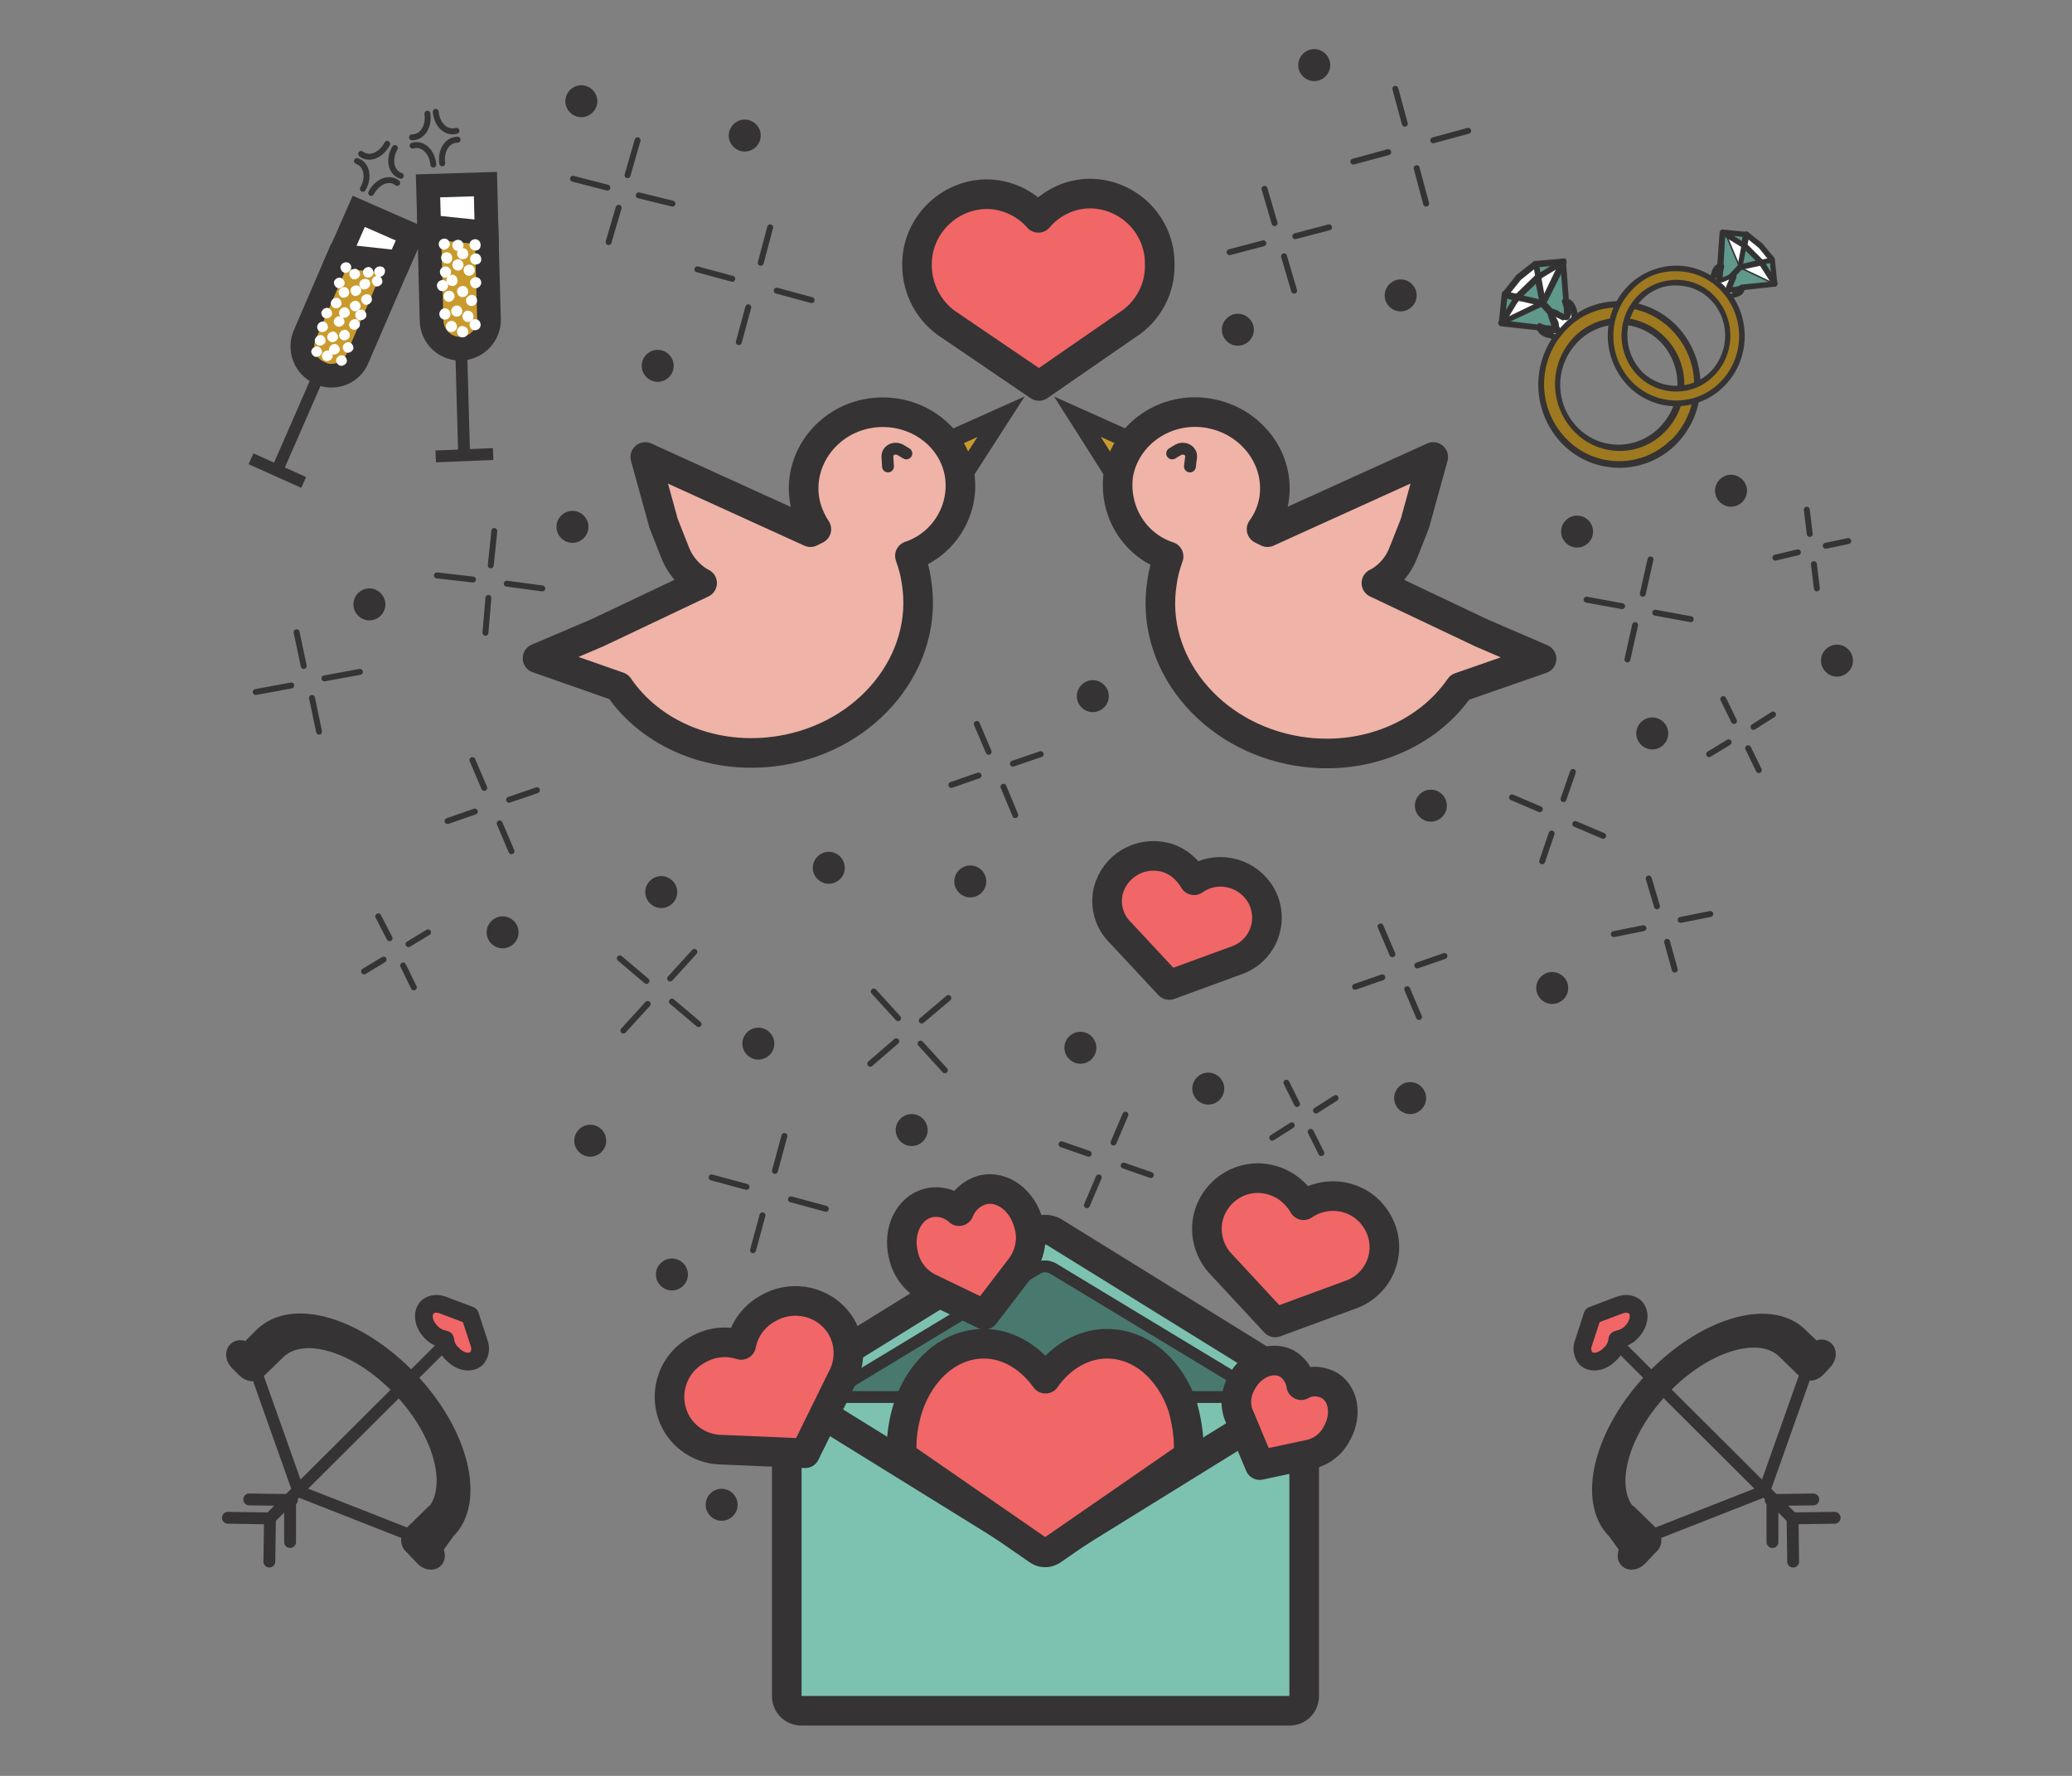 <?xml version="1.0" encoding="utf-8"?>
<!-- Generator: Adobe Illustrator 22.0.1, SVG Export Plug-In . SVG Version: 6.00 Build 0)  -->
<svg version="1.1" id="Layer_1" xmlns="http://www.w3.org/2000/svg" xmlns:xlink="http://www.w3.org/1999/xlink" x="0px" y="0px"
	 viewBox="0 0 350 300" style="enable-background:new 0 0 350 300;" xml:space="preserve">
<rect x="0" y="0" width="350" height="300" fill="#808080" stroke="none"/>
<style type="text/css">
	.st0{fill:#F16667;stroke:#353334;stroke-width:5;stroke-linecap:round;stroke-linejoin:round;}
	.st1{fill:#CA9A2C;stroke:#353334;stroke-width:3;stroke-miterlimit:10;}
	.st2{fill:#EFB3A7;stroke:#353334;stroke-width:5;stroke-linecap:round;stroke-linejoin:round;}
	.st3{fill:none;stroke:#353334;stroke-width:2;stroke-linecap:round;stroke-linejoin:round;}
	.st4{fill:#7DC2B1;}
	.st5{fill:#353334;}
	.st6{fill:#7DC2B1;stroke:#353334;stroke-width:5;stroke-linecap:round;stroke-linejoin:round;}
	.st7{fill:#49786E;stroke:#353334;stroke-width:2;stroke-linecap:round;stroke-linejoin:round;}
	.st8{fill:none;stroke:#353334;stroke-linecap:round;stroke-linejoin:round;}
	.st9{fill:#353334;stroke:#353334;stroke-linecap:round;stroke-linejoin:round;}
	.st10{fill:#60988B;stroke:#353334;stroke-width:0.25;stroke-miterlimit:10;}
	.st11{fill:#333232;stroke:#353334;stroke-width:0.25;stroke-miterlimit:10;}
	.st12{fill:#FFFFFF;stroke:#353334;stroke-width:0.25;stroke-miterlimit:10;}
	.st13{fill:#9E791F;stroke:#353334;stroke-width:0.25;stroke-miterlimit:10;}
	.st14{fill:#353334;stroke:#353334;stroke-width:0.25;stroke-miterlimit:10;}
	.st15{fill:#FFFFFF;stroke:#FFFFFF;stroke-linecap:round;stroke-linejoin:round;}
	.st16{fill:#CA9A2C;stroke:#353334;stroke-width:4;stroke-miterlimit:10;}
	.st17{fill:#FFFFFF;stroke:#353334;stroke-width:4;stroke-miterlimit:10;}
	.st18{fill:none;stroke:#353334;stroke-width:2;stroke-miterlimit:10;}
	.st19{fill:#353334;stroke:#353334;stroke-width:3;stroke-miterlimit:10;}
	.st20{fill:#F16667;stroke:#353334;stroke-width:3;stroke-linecap:round;stroke-linejoin:round;}
</style>
<title>wedding</title>
<path class="st0" d="M195.9,44.7c0.1-6.6-5.2-11.9-11.7-12l0,0c-3.4,0-6.6,1.5-8.8,4.1c-2.2-2.5-5.4-4-8.8-4
	c-6.5,0.1-11.8,5.5-11.7,12c0,4.1,2.1,8,5.6,10.2l15,10.2l14.9-10.3C193.9,52.7,196,48.8,195.9,44.7z"/>
<polygon class="st1" points="191.6,74.7 182,70.4 188.6,80.8 "/>
<path class="st2" d="M250.2,106.9l-17.7-8.4l0.4-0.2c1.9-1.1,3.3-2.8,4.1-4.8l1.7-4.3c0.2-0.5,0.4-1,0.5-1.5l2.9-10.5l-28,12.7
	l-1-0.5c1.1-1.5,1.8-3.2,2.1-5c1.1-6.9-3.9-13.4-11.1-14.6s-14,3.5-15.2,10.4c-0.8,6.1,2.7,11.9,8.5,13.8c-0.5,1.4-0.9,2.8-1.1,4.3
	c-2.2,13.4,8.1,26.2,23,28.6c11.2,1.8,21.8-2.8,27.3-10.8l13.8-4.8L250.2,106.9z"/>
<polygon class="st1" points="159.5,74.7 169.1,70.4 162.4,80.8 "/>
<path class="st2" d="M162.1,80.2c-1.1-6.9-7.9-11.5-15.1-10.4s-12.2,7.7-11.1,14.6c0.3,1.8,1,3.5,2,5l-1,0.5L109,77.2l2.9,10.5
	c0.1,0.5,0.3,1,0.5,1.5l1.7,4.3c0.8,2,2.3,3.7,4.1,4.8l0.4,0.2l-17.7,8.4l-10.1,4.3l13.7,4.8c5.5,8.1,16.1,12.6,27.3,10.8
	c14.9-2.4,25.2-15.2,23-28.6c-0.2-1.5-0.6-2.9-1.1-4.3C159.4,92,163,86.2,162.1,80.2z"/>
<path class="st3" d="M198,76.6l1-0.6c0.7-0.4,1.6-0.2,2,0.4c0.2,0.3,0.2,0.5,0.2,0.8l-0.2,1.6"/>
<path class="st3" d="M153.1,76.6l-1-0.6c-0.7-0.4-1.6-0.2-2,0.4c-0.2,0.3-0.2,0.5-0.2,0.8l0.1,1.6"/>
<path class="st4" d="M135.4,232.3h82.4c1.4,0,2.5,1.1,2.5,2.5v51.7c0,1.4-1.1,2.5-2.5,2.5h-82.4c-1.4,0-2.5-1.1-2.5-2.5v-51.7
	C132.9,233.4,134,232.3,135.4,232.3z"/>
<path class="st5" d="M217.8,234.8v51.7h-82.4v-51.7H217.8 M217.8,229.8h-82.4c-2.8,0-5,2.2-5,5v51.7c0,2.8,2.2,5,5,5h82.4
	c2.8,0,5-2.2,5-5v-51.7C222.8,232.1,220.5,229.8,217.8,229.8z"/>
<path class="st6" d="M135.4,232.8l39.9-24.7c0.8-0.5,1.8-0.5,2.7,0l39.9,24.7"/>
<path class="st6" d="M135.4,236.7l39.9,24.7c0.8,0.5,1.8,0.5,2.7,0l39.9-24.7"/>
<path class="st7" d="M213.3,235.7v0.3h-73.5v-0.3l35.4-21.4c0.8-0.5,1.8-0.5,2.7,0L213.3,235.7z"/>
<path class="st0" d="M199.8,237.7c-2.1-6.3-7-10.7-12.8-10.7c-4.1,0-7.9,2.3-10.4,5.9c-2.6-3.6-6.3-5.9-10.4-5.9
	c-5.8,0-10.7,4.4-12.8,10.7c-0.7,2.2-1.1,4.5-1.1,6.8c0,0.5,0,1,0.1,1.5l23,15.9c0.6,0.4,1.4,0.5,2.1,0.1c0.1,0,0.2-0.1,0.2-0.1
	l23-15.9c0-0.5,0.1-1,0.1-1.5C200.8,242.2,200.4,239.9,199.8,237.7z"/>
<path class="st0" d="M209.7,233.6c1.6-3.1,5-4.6,7.6-3.3c1.4,0.8,2.3,2.2,2.5,3.7c1.4-0.8,3-0.8,4.5-0.1c2.6,1.3,3.3,5,1.6,8.1
	c-0.9,1.9-2.7,3.3-4.7,3.7l-8.4,1.8l-3.3-7.9C208.5,237.6,208.7,235.4,209.7,233.6z"/>
<path class="st0" d="M204.1,205.6c1.2-4.7,5.9-7.5,10.5-6.3c2.4,0.6,4.4,2.2,5.6,4.3c3.9-2.7,9.4-1.8,12.1,2.2
	c1.4,2,1.9,4.5,1.3,6.9c-0.7,2.9-2.9,5.2-5.7,6.1l-12.5,4.6l-9-9.7C204.3,211.6,203.4,208.5,204.1,205.6z"/>
<path class="st0" d="M187.2,150.5c1.1-4.2,5.3-6.7,9.5-5.7c2.1,0.5,3.9,2,5,3.9c3.5-2.5,8.4-1.6,10.9,1.9c1.3,1.8,1.7,4.1,1.2,6.2
	c-0.6,2.6-2.6,4.7-5.1,5.5l-11.2,4.1l-8.1-8.7C187.4,155.8,186.6,153.1,187.2,150.5z"/>
<path class="st0" d="M173.8,206.9c-1-4.1-4.5-6.7-7.8-5.9c-1.8,0.5-3.3,1.8-4,3.6c-1.4-1.3-3.3-1.8-5.1-1.4
	c-3.4,0.8-5.3,4.8-4.3,8.8c0.5,2.4,2.1,4.5,4.4,5.6l9.3,4.5l6.2-8.1C174,211.9,174.5,209.3,173.8,206.9z"/>
<path class="st0" d="M114.3,240.5c-2.5-4.4-1-9.9,3.4-12.4c2.3-1.4,5-1.7,7.5-0.9c0.5-2.6,2.1-4.8,4.4-6.1c4.3-2.6,9.9-1.3,12.5,3
	c1.6,2.7,1.6,6.1,0.1,8.8l-6.2,12.6l-14-0.6C118.8,244.9,115.9,243.2,114.3,240.5z"/>
<line class="st8" x1="130.9" y1="197.8" x2="132.5" y2="191.9"/>
<line class="st8" x1="127.2" y1="211.2" x2="128.8" y2="205.3"/>
<line class="st8" x1="126.1" y1="200.5" x2="120.2" y2="198.9"/>
<line class="st8" x1="139.5" y1="204.2" x2="133.6" y2="202.6"/>
<line class="st8" x1="219.1" y1="186.5" x2="217.3" y2="182.9"/>
<line class="st8" x1="223.2" y1="194.8" x2="221.4" y2="191.2"/>
<line class="st8" x1="218.2" y1="190.1" x2="214.9" y2="192.2"/>
<line class="st8" x1="225.6" y1="185.5" x2="222.3" y2="187.6"/>
<line class="st8" x1="151.7" y1="172" x2="147.6" y2="167.5"/>
<line class="st8" x1="159.6" y1="180.8" x2="155.5" y2="176.3"/>
<line class="st8" x1="151.4" y1="175.9" x2="147" y2="179.7"/>
<line class="st8" x1="160.2" y1="168.6" x2="155.7" y2="172.4"/>
<line class="st8" x1="188.1" y1="193" x2="190.1" y2="188.3"/>
<line class="st8" x1="183.6" y1="203.6" x2="185.6" y2="198.9"/>
<line class="st8" x1="183.9" y1="194.9" x2="179.3" y2="193.3"/>
<line class="st8" x1="194.4" y1="198.5" x2="189.8" y2="196.9"/>
<circle class="st9" cx="128.1" cy="176.3" r="2.2"/>
<circle class="st9" cx="154" cy="190.9" r="2.2"/>
<line class="st8" x1="109.4" y1="169.6" x2="105.3" y2="174.1"/>
<line class="st8" x1="117.3" y1="160.8" x2="113.2" y2="165.3"/>
<line class="st8" x1="109.2" y1="165.7" x2="104.7" y2="161.9"/>
<line class="st8" x1="118" y1="173" x2="113.5" y2="169.2"/>
<circle class="st9" cx="111.7" cy="150.7" r="2.2"/>
<line class="st8" x1="79.9" y1="97.9" x2="73.8" y2="97.2"/>
<line class="st8" x1="91.6" y1="99.4" x2="85.6" y2="98.6"/>
<line class="st8" x1="82.9" y1="95.5" x2="83.5" y2="89.7"/>
<line class="st8" x1="82" y1="106.9" x2="82.5" y2="101"/>
<circle class="st9" cx="96.7" cy="89" r="2.2"/>
<circle class="st9" cx="182.5" cy="177" r="2.2"/>
<line class="st8" x1="237.7" y1="167.1" x2="239.7" y2="171.8"/>
<line class="st8" x1="233.2" y1="156.5" x2="235.2" y2="161.2"/>
<line class="st8" x1="233.5" y1="165.1" x2="228.9" y2="166.7"/>
<line class="st8" x1="244" y1="161.5" x2="239.4" y2="163.1"/>
<circle class="st9" cx="238.2" cy="185.5" r="2.2"/>
<circle class="st9" cx="204.1" cy="183.9" r="2.2"/>
<line class="st8" x1="305.7" y1="90.2" x2="305.2" y2="86.1"/>
<line class="st8" x1="306.9" y1="99.4" x2="306.4" y2="95.3"/>
<line class="st8" x1="303.7" y1="93.3" x2="299.9" y2="94.2"/>
<line class="st8" x1="312.2" y1="91.4" x2="308.4" y2="92.2"/>
<circle class="st9" cx="292.4" cy="82.9" r="2.2"/>
<circle class="st9" cx="121.9" cy="254.2" r="2.2"/>
<circle class="st9" cx="113.5" cy="215.3" r="2.2"/>
<path class="st10" d="M253.6,54.6l4-6.5l6.3,6.7l-1.6,1.6c-0.8-0.1-1.6-0.5-2.1-1.1L253.6,54.6z"/>
<path class="st10" d="M264.1,44.2l-6.4,3.9l6.3,6.7l1.6-1.6c0-0.8-0.4-1.6-1-2.2L264.1,44.2z"/>
<path class="st11" d="M257.6,47.7c0.1,0,0.2,0,0.3,0.1l6.3,6.7c0.2,0.2,0.2,0.4,0,0.6l-1.6,1.6c-0.1,0.1-0.2,0.1-0.3,0.1
	c-0.9-0.1-1.7-0.5-2.3-1.1l-6.4-0.7c-0.2,0-0.4-0.2-0.4-0.4l0,0c0-0.1,0-0.1,0.1-0.2l4-6.5C257.4,47.8,257.5,47.7,257.6,47.7z
	 M257.7,48.8l-3.4,5.5l5.9,0.7c0.1,0,0.2,0.1,0.2,0.1c0.4,0.5,1,0.9,1.7,1l1.2-1.2L257.7,48.8z"/>
<path class="st11" d="M264,43.8c0.2,0,0.4,0.2,0.4,0.4l0.5,6.6c0.6,0.6,1,1.5,1,2.4c0,0.1,0,0.2-0.1,0.3l-1.6,1.6
	c-0.2,0.2-0.4,0.2-0.6,0l0,0l-6.3-6.7c-0.2-0.2-0.2-0.4,0-0.6l0.1-0.1l6.4-3.9C263.9,43.8,264,43.8,264,43.8z M263.7,44.9l-5.4,3.3
	l5.7,6l1.2-1.2c-0.1-0.7-0.4-1.3-0.9-1.8c-0.1-0.1-0.1-0.2-0.1-0.3L263.7,44.9z"/>
<polygon class="st12" points="253.6,54.6 260.6,51.3 258.7,50.5 256.3,50.3 254.7,52.1 "/>
<polygon class="st12" points="264.1,44.2 260.6,51.3 259.9,49.3 259.8,46.8 261.6,45.2 "/>
<path class="st11" d="M256.3,49.8L256.3,49.8l2.5,0.2h0.1l1.9,0.8c0.2,0.1,0.3,0.3,0.2,0.5c0,0.1-0.1,0.2-0.2,0.2l-7,3.3
	c-0.2,0.1-0.4,0-0.5-0.2c-0.1-0.1-0.1-0.2,0-0.3l1.1-2.5c0,0,0-0.1,0.1-0.1L256,50C256.1,49.9,256.2,49.9,256.3,49.8z M256.5,50.7
	l-1.5,1.7l-0.6,1.4l5.2-2.5l-0.9-0.4L256.5,50.7z"/>
<path class="st11" d="M264.1,43.8c0.2,0,0.4,0.2,0.4,0.4l0,0c0,0.1,0,0.1,0,0.2l-3.5,7c-0.1,0.2-0.3,0.3-0.5,0.2l0,0
	c-0.1,0-0.2-0.1-0.2-0.2l-0.7-1.9v-0.1l-0.1-2.5c0-0.1,0-0.3,0.1-0.3l1.9-1.6l0.1-0.1L264.1,43.8C264,43.8,264.1,43.8,264.1,43.8z
	 M263.2,45l-1.4,0.6l-1.6,1.4l0.1,2.2l0.4,1L263.2,45z"/>
<polygon class="st12" points="256.5,46.9 259.4,44.6 260,45.5 259.8,46.8 258.5,49 256.3,50.3 255,50.4 254.1,49.8 "/>
<path class="st11" d="M259.4,44.2c0.1,0,0.2,0.1,0.3,0.2l0.6,0.9c0,0.1,0.1,0.2,0.1,0.3l-0.2,1.3c0,0.1,0,0.1,0,0.2l-1.3,2.2
	c0,0.1-0.1,0.1-0.1,0.2l-2.2,1.2h-0.1l-1.3,0.2c-0.1,0-0.2,0-0.3-0.1l-0.9-0.7c-0.2-0.1-0.2-0.4-0.1-0.6l0,0l2.3-2.9l0.1-0.1
	l2.9-2.3C259.2,44.2,259.3,44.2,259.4,44.2z M259.3,45.2l-2.5,2l-2,2.5l0.4,0.3l1.1-0.1l2-1.1l1.2-2l0.2-1.1L259.3,45.2z"/>
<polygon class="st10" points="259.8,46.8 260.6,51.3 256.3,50.3 "/>
<polygon class="st10" points="264.1,44.2 259.4,44.6 259.8,46.8 "/>
<polygon class="st10" points="253.6,54.6 254.1,49.8 256.3,50.3 "/>
<path class="st11" d="M259.8,46.4c0.2,0,0.4,0.1,0.4,0.3l0.8,4.4c0,0.2-0.1,0.4-0.3,0.5c-0.1,0-0.1,0-0.2,0l-4.3-1
	c-0.2-0.1-0.4-0.3-0.3-0.5c0-0.1,0-0.1,0.1-0.2l3.5-3.4C259.5,46.5,259.7,46.4,259.8,46.4z M259.5,47.7l-2.4,2.3l3,0.7L259.5,47.7z"
	/>
<path class="st11" d="M264.1,43.8c0.2,0,0.4,0.2,0.4,0.4l0,0c0,0.1-0.1,0.3-0.2,0.3l-4.3,2.6c-0.2,0.1-0.4,0-0.5-0.1l0,0v-0.1
	l-0.4-2.2c0-0.2,0.1-0.4,0.3-0.5l0,0L264.1,43.8z M262.4,44.8l-2.5,0.2l0.2,1.2L262.4,44.8z"/>
<path class="st11" d="M254.1,49.3L254.1,49.3l2.3,0.5c0.2,0,0.4,0.3,0.3,0.5l0,0c0,0,0,0.1-0.1,0.1l-2.6,4.3
	c-0.1,0.2-0.4,0.3-0.5,0.1l0,0c-0.1-0.1-0.2-0.2-0.2-0.4l0.5-4.8C253.8,49.5,253.9,49.3,254.1,49.3z M254.5,50.3l-0.3,2.6l1.4-2.3
	L254.5,50.3z"/>
<path class="st12" d="M262.1,52.8c0.3-0.3,2.2,1,2.6,0.9s0.3-2-0.1-2.7c1.7,0.4,1.1,2.4,1.9,3.3l-1.6,1.5l-1.6,1.5
	c-0.8-0.9-2.9-0.4-3.1-2.1c0.7,0.4,2.5,0.5,2.6,0.2S261.8,53.1,262.1,52.8z"/>
<path class="st11" d="M264.5,50.5L264.5,50.5c0.5,0.1,0.9,0.3,1.2,0.7c0.2,0.3,0.4,0.7,0.5,1c0.1,0.6,0.2,1.2,0.5,1.7
	c0.2,0.2,0.2,0.4,0,0.6l-1.6,1.5l-1.6,1.5c-0.1,0.2-0.4,0.2-0.6,0l0,0c-0.5-0.3-1-0.5-1.6-0.6c-0.4-0.1-0.7-0.3-1-0.5
	c-0.3-0.3-0.6-0.7-0.6-1.2c0-0.2,0.1-0.4,0.3-0.5c0.1,0,0.2,0,0.3,0.1c0.4,0.2,0.9,0.3,1.3,0.3c0.2,0,0.4,0,0.6,0l0,0V55
	c-0.1-0.2-0.2-0.5-0.3-0.8s-0.2-0.6-0.3-0.9c0-0.1-0.1-0.3-0.1-0.4c0-0.2,0-0.4,0.2-0.5c0.1-0.1,0.3-0.2,0.5-0.1
	c0.1,0,0.3,0,0.4,0.1c0.3,0.1,0.6,0.2,0.8,0.4l0.8,0.4h0.1l0,0c0-0.2,0-0.4,0-0.7c0-0.5-0.1-0.9-0.3-1.4c-0.1-0.2,0-0.5,0.2-0.6
	C264.4,50.6,264.5,50.6,264.5,50.5z M265.2,51.9c0,0.2,0,0.4,0,0.6c0,0.3,0,0.6,0,0.8c0,0.1-0.1,0.2-0.1,0.3
	c-0.1,0.2-0.2,0.3-0.3,0.3c-0.1,0.1-0.3,0.1-0.5,0L264,54l-0.8-0.4c-0.2-0.1-0.4-0.2-0.6-0.3c0.1,0.2,0.1,0.4,0.3,0.7
	s0.3,0.6,0.3,0.9s0.1,0.3,0.1,0.4c0.1,0.1,0.1,0.3,0,0.5c-0.1,0.1-0.2,0.3-0.3,0.3c-0.1,0.1-0.2,0.1-0.4,0.1c-0.3,0-0.6,0-0.8,0
	l-0.6-0.1c0.2,0.1,0.4,0.2,0.5,0.2c0.6,0.1,1.1,0.3,1.6,0.6l1.3-1.3l1.3-1.3c-0.3-0.5-0.4-1.1-0.5-1.7
	C265.4,52.3,265.3,52.1,265.2,51.9z M262.2,53.2L262.2,53.2z M264.5,53.3L264.5,53.3z M264.4,53.4L264.4,53.4z M262.5,55.2
	L262.5,55.2z"/>
<path class="st13" d="M264.3,55.2c5.1-5.1,13.3-5,18.4,0.1c0.1,0.1,0.2,0.2,0.3,0.3c5.1,5.4,4.9,13.9-0.3,19.1
	c-5,5.1-13.2,5.1-18.3,0c-0.1-0.1-0.2-0.2-0.3-0.4C258.9,68.9,259.1,60.5,264.3,55.2z M266.2,57.2c-4.2,4.2-4.3,10.9-0.2,15.2
	c3.8,4.1,10.3,4.4,14.5,0.5c0.1-0.1,0.2-0.2,0.3-0.3c4.1-4.1,4.3-10.8,0.3-15.1c-3.8-4.1-10.3-4.4-14.5-0.5
	C266.4,57.1,266.4,57.2,266.2,57.2L266.2,57.2z"/>
<path class="st14" d="M273.4,51c3.7,0,7.3,1.5,9.9,4.3c5.2,5.6,5.1,14.3-0.3,19.7c-5.2,5.2-13.7,5.2-18.9,0
	c-0.1-0.1-0.2-0.2-0.3-0.3c-5.2-5.6-5.1-14.3,0.3-19.7C266.5,52.4,269.9,51,273.4,51z M273.4,51.8c-3.3,0-6.5,1.3-8.8,3.7
	c-5.1,5.1-5.2,13.3-0.3,18.5c4.7,5.1,12.6,5.4,17.7,0.7c0.1-0.1,0.2-0.2,0.4-0.3c5.1-5.1,5.2-13.3,0.3-18.5
	C280.3,53.3,276.9,51.8,273.4,51.8L273.4,51.8z M273.4,53.8c3,0,5.8,1.2,7.9,3.4c4.2,4.4,4.1,11.4-0.2,15.7c-4.1,4.2-10.9,4.2-15,0
	c-0.1-0.1-0.2-0.2-0.3-0.3c-4.1-4.5-4-11.4,0.3-15.7C268,55,270.6,53.9,273.4,53.8L273.4,53.8z M273.4,54.7c-2.6,0-5.1,1.1-6.9,2.9
	c-4,4-4.1,10.4-0.3,14.5c3.7,4,9.9,4.2,13.9,0.5c0.1-0.1,0.2-0.2,0.3-0.3c4-4,4.1-10.4,0.3-14.5C278.8,55.8,276.2,54.7,273.4,54.7
	L273.4,54.7z"/>
<path class="st10" d="M299.8,48l-3.4-5.4l-5.3,5.6l1.4,1.4c0.7-0.1,1.3-0.4,1.8-0.9L299.8,48z"/>
<path class="st10" d="M291,39.3l5.4,3.3l-5.3,5.6l-1.4-1.4c0-0.7,0.4-1.4,0.9-1.9L291,39.3z"/>
<path class="st11" d="M296.4,42.2c-0.1,0-0.2,0-0.3,0.1l-5.3,5.6c-0.1,0.1-0.1,0.4,0,0.5l1.4,1.4c0.1,0.1,0.2,0.1,0.3,0.1
	c0.7-0.1,1.4-0.5,1.9-1l5.4-0.6c0.2,0,0.3-0.2,0.3-0.4c0-0.1,0-0.1,0-0.2l-3.4-5.4C296.6,42.2,296.5,42.2,296.4,42.2z M296.4,43.1
	l2.8,4.6l-5,0.5c-0.1,0-0.1,0-0.2,0.1c-0.4,0.4-0.9,0.7-1.4,0.8l-1-1L296.4,43.1z"/>
<path class="st11" d="M291,38.9c-0.2,0-0.3,0.1-0.4,0.3l0,0l-0.4,5.5c-0.5,0.5-0.8,1.3-0.9,2c0,0.1,0,0.2,0.1,0.3l1.4,1.3
	c0.1,0.1,0.4,0.1,0.5,0l5.3-5.6c0.1-0.1,0.1-0.4,0-0.5h-0.1l-5.4-3.2C291.1,39,291.1,38.9,291,38.9z M291.3,39.8l4.6,2.8l-4.8,5.1
	l-1-1c0.1-0.6,0.3-1.1,0.7-1.5c0.1,0,0.1-0.1,0.2-0.2L291.3,39.8z"/>
<polygon class="st12" points="299.8,48 293.9,45.2 295.5,44.5 297.5,44.3 298.9,45.9 "/>
<polygon class="st12" points="291.5,39.5 293.9,45.2 294.5,43.5 294.6,41.4 293.1,40.1 "/>
<polygon class="st12" points="297.4,41.5 295,39.5 294.5,40.3 294.6,41.4 295.7,43.3 297.5,44.3 298.6,44.5 299.4,43.9 "/>
<path class="st11" d="M295,39.2c-0.1,0-0.2,0.1-0.3,0.2l-0.5,0.8c0,0.1-0.1,0.2-0.1,0.2l0.2,1.1v0.1l1.1,1.9c0,0.1,0.1,0.1,0.1,0.1
	l1.9,1h0.1l1.1,0.1c0.1,0,0.2,0,0.2-0.1l0.7-0.5c0.2-0.1,0.2-0.3,0.1-0.5l0,0l0,0l-2-2.4l0,0l-2.4-1.9
	C295.1,39.2,295.1,39.2,295,39.2z M295.1,40.1l2.1,1.7l1.7,2.1l-0.3,0.3l-0.9-0.1l-1.7-0.9l-1-1.7l-0.1-0.9L295.1,40.1z"/>
<polygon class="st10" points="294.6,41.4 293.9,45.2 297.5,44.3 "/>
<polygon class="st10" points="291,39.3 295,39.5 294.6,41.4 "/>
<polygon class="st10" points="299.8,48 299.4,43.9 297.5,44.3 "/>
<path class="st11" d="M294.6,41.1c-0.2,0-0.3,0.1-0.3,0.3l-0.7,3.7c0,0.2,0.1,0.4,0.3,0.4l0,0h0.1l3.6-0.8c0.2,0,0.3-0.2,0.3-0.4
	c0-0.1-0.1-0.1-0.1-0.2l-2.9-2.9C294.8,41.1,294.7,41.1,294.6,41.1z M294.8,42.1l2,2l-2.5,0.6L294.8,42.1z"/>
<path class="st11" d="M291,38.9c-0.2,0-0.3,0.2-0.3,0.4c0,0.1,0.1,0.2,0.2,0.3l3.6,2.2c0.2,0.1,0.4,0,0.5-0.1l0,0v-0.1l0.4-1.9
	c0-0.2-0.1-0.4-0.3-0.4l0,0l0,0L291,38.9L291,38.9z M292.4,39.7l2.1,0.2l-0.2,1L292.4,39.7z"/>
<path class="st11" d="M299.4,43.6L299.4,43.6l-1.9,0.4c-0.2,0-0.3,0.2-0.3,0.4v0.1l2.3,3.6c0.1,0.2,0.3,0.2,0.5,0.1
	c0.1-0.1,0.2-0.2,0.1-0.3l-0.4-4C299.7,43.7,299.5,43.5,299.4,43.6z M299.1,44.3l0.2,2.2l-1.2-2L299.1,44.3z"/>
<path class="st12" d="M292.7,46.5c-0.2-0.2-1.9,0.9-2.1,0.7s-0.3-1.7,0.1-2.3c-1.4,0.3-0.9,2-1.6,2.8l1.3,1.3l1.3,1.3
	c0.7-0.8,2.4-0.3,2.6-1.7c-0.6,0.3-2.1,0.4-2.2,0.1S292.9,46.7,292.7,46.5L292.7,46.5z"/>
<path class="st11" d="M290.6,44.6L290.6,44.6c-0.4,0.1-0.8,0.3-1,0.6s-0.3,0.6-0.4,0.9c-0.1,0.5-0.2,1-0.5,1.4
	c-0.1,0.1-0.1,0.4,0,0.5l1.3,1.3l1.3,1.3c0.1,0.1,0.3,0.1,0.5,0c0.4-0.3,0.9-0.4,1.4-0.5c0.3-0.1,0.6-0.2,0.9-0.4
	c0.3-0.3,0.5-0.6,0.5-1c0-0.2-0.1-0.4-0.3-0.4c-0.1,0-0.2,0-0.2,0c-0.4,0.2-0.7,0.2-1.1,0.3c-0.2,0-0.4,0-0.5,0l0,0v-0.1
	c0.1-0.2,0.2-0.4,0.3-0.7c0.1-0.2,0.2-0.5,0.3-0.7c0-0.1,0.1-0.2,0.1-0.3c0-0.2,0-0.3-0.1-0.4c-0.1-0.1-0.3-0.2-0.4-0.1
	c-0.1,0-0.2,0-0.3,0.1c-0.2,0.1-0.5,0.2-0.7,0.3s-0.5,0.2-0.7,0.3h-0.1l0,0c0-0.2,0-0.4,0-0.6c0-0.4,0.1-0.8,0.2-1.2
	c0.1-0.2,0-0.4-0.1-0.5C290.8,44.6,290.7,44.6,290.6,44.6z M290,45.8c0,0.2,0,0.3,0,0.5s0,0.5,0,0.7c0,0.1,0,0.2,0.1,0.3
	s0.1,0.2,0.3,0.3c0.1,0,0.3,0,0.4,0s0.2-0.1,0.3-0.1c0.2-0.1,0.5-0.2,0.7-0.3l0.5-0.2l-0.2,0.5c-0.1,0.2-0.2,0.5-0.3,0.7
	c0,0.1-0.1,0.2-0.1,0.3s0,0.3,0,0.4c0.1,0.1,0.2,0.2,0.3,0.3c0.1,0,0.2,0.1,0.3,0.1c0.2,0,0.5,0,0.7,0h0.5c-0.1,0.1-0.3,0.1-0.5,0.2
	c-0.5,0.1-0.9,0.3-1.4,0.5l-1.1-1.1l-1.1-1.1c0.2-0.5,0.4-0.9,0.4-1.4C289.9,46.1,290,45.9,290,45.8z M292.4,46.6L292.4,46.6z
	 M292.6,46.8L292.6,46.8z M290.6,46.9L290.6,46.9z"/>
<path class="st13" d="M290.8,48.5c-4.2-4.3-11.1-4.3-15.4,0c-0.1,0.1-0.2,0.2-0.3,0.3c-4.2,4.6-4.1,11.7,0.3,16.1
	c4.2,4.3,11.1,4.3,15.4,0c0.1-0.1,0.2-0.2,0.3-0.3C295.3,60,295.2,52.9,290.8,48.5z M289.2,50.2c3.5,3.5,3.6,9.1,0.2,12.7
	c-3.2,3.5-8.7,3.7-12.2,0.4c-0.1-0.1-0.2-0.1-0.2-0.2c-3.5-3.5-3.6-9.1-0.2-12.7c3.2-3.5,8.7-3.7,12.2-0.4
	C289,50.1,289.1,50.1,289.2,50.2z"/>
<path class="st14" d="M283.2,45c-3.1,0-6.2,1.3-8.3,3.6c-4.4,4.7-4.2,12,0.3,16.6c4.4,4.4,11.5,4.4,15.9,0c0.1-0.1,0.2-0.2,0.3-0.3
	c4.4-4.7,4.2-12.1-0.3-16.6C288.9,46.2,286.1,45,283.2,45z M283.2,45.7c2.8,0,5.4,1.1,7.4,3.1c4.3,4.3,4.4,11.2,0.3,15.6
	c-4,4.3-10.6,4.5-14.9,0.6c-0.1-0.1-0.2-0.2-0.3-0.3c-4.3-4.3-4.4-11.2-0.3-15.6C277.4,46.8,280.2,45.6,283.2,45.7L283.2,45.7z
	 M283.2,47.4c-2.5,0-4.9,1-6.6,2.8c-3.5,3.7-3.4,9.6,0.2,13.2c3.5,3.5,9.2,3.5,12.6,0c0.1-0.1,0.2-0.2,0.2-0.2
	c3.5-3.7,3.4-9.6-0.2-13.2C287.8,48.3,285.5,47.4,283.2,47.4L283.2,47.4z M283.2,48.1c2.2,0,4.3,0.9,5.8,2.4
	c3.3,3.3,3.4,8.7,0.2,12.2c-3.1,3.3-8.3,3.5-11.7,0.4c-0.1-0.1-0.1-0.1-0.2-0.2c-3.3-3.4-3.4-8.8-0.2-12.2
	C278.7,49,280.9,48,283.2,48.1L283.2,48.1z"/>
<ellipse class="st15" cx="75.8" cy="54.9" rx="1" ry="1"/>
<path class="st16" d="M67.4,44.3l-7,16.2c-1,2.5-3.8,3.6-6.3,2.6c0,0-0.1,0-0.1-0.1c-2.5-1.1-3.6-4-2.5-6.5l5.7-13.2L67.4,44.3z"/>
<polygon class="st17" points="69.5,39.6 67.4,44.3 57.3,43.2 60.6,35.7 "/>
<line class="st18" x1="54" y1="63" x2="46.8" y2="79.5"/>
<line class="st18" x1="42.4" y1="77.5" x2="51.3" y2="81.5"/>
<path class="st16" d="M77.9,58.9c-2.7,0.1-4.9-2-5-4.7l0,0l-0.4-15.8l9.7,1l0.4,14.5C82.7,56.5,80.6,58.8,77.9,58.9z"/>
<polygon class="st17" points="82.2,39.3 72.5,38.3 72.3,31.4 82,31.1 "/>
<line class="st18" x1="77.9" y1="58.9" x2="78.4" y2="76.9"/>
<line class="st18" x1="73.6" y1="77.1" x2="83.3" y2="76.7"/>
<path class="st15" d="M77.2,52.1L77.2,52.1c0.2,0,0.4,0.2,0.4,0.5l0,0c0,0.2-0.2,0.4-0.5,0.4l0,0c-0.2,0-0.4-0.2-0.4-0.5l0,0
	C76.8,52.2,77,52.1,77.2,52.1z"/>
<path class="st15" d="M75.2,52.6L75.2,52.6c0.2,0,0.4,0.2,0.4,0.5l0,0c0,0.2-0.2,0.4-0.5,0.4l0,0c-0.2,0-0.4-0.2-0.4-0.5l0,0
	C74.8,52.7,75,52.5,75.2,52.6z"/>
<path class="st15" d="M79.1,53L79.1,53c0.2,0,0.4,0.2,0.4,0.5l0,0c0,0.2-0.2,0.4-0.5,0.4l0,0c-0.2,0-0.4-0.2-0.4-0.5l0,0
	C78.7,53.1,78.9,52.9,79.1,53z"/>
<path class="st15" d="M79.7,50.3L79.7,50.3c0.2,0,0.4,0.2,0.4,0.5l0,0c0,0.2-0.2,0.4-0.5,0.4l0,0c-0.2,0-0.4-0.2-0.4-0.5l0,0
	C79.3,50.5,79.5,50.3,79.7,50.3z"/>
<path class="st15" d="M78.2,55.6L78.2,55.6c0.2,0,0.4,0.2,0.4,0.5l0,0c0,0.2-0.2,0.4-0.5,0.4l0,0c-0.2,0-0.4-0.2-0.4-0.5l0,0
	C77.7,55.7,78,55.5,78.2,55.6z"/>
<path class="st15" d="M80.3,54.4L80.3,54.4c0.2,0,0.4,0.2,0.4,0.5l0,0c0,0.2-0.2,0.4-0.5,0.4l0,0c-0.2,0-0.4-0.2-0.4-0.5l0,0
	C79.8,54.6,80,54.4,80.3,54.4z"/>
<path class="st15" d="M76.3,54.7L76.3,54.7c0.2,0,0.4,0.2,0.4,0.5l0,0c0,0.2-0.2,0.4-0.5,0.4l0,0c-0.2,0-0.4-0.2-0.4-0.5l0,0
	C75.9,54.8,76.1,54.7,76.3,54.7z"/>
<path class="st15" d="M78.1,49.7L78.1,49.7c-0.2,0-0.4-0.2-0.4-0.5l0,0c0-0.2,0.2-0.4,0.5-0.4l0,0c0.2,0,0.4,0.2,0.4,0.5l0,0
	C78.6,49.5,78.4,49.7,78.1,49.7z"/>
<path class="st15" d="M80.3,48.2L80.3,48.2c-0.2,0-0.4-0.2-0.4-0.5l0,0c0-0.2,0.2-0.4,0.5-0.4l0,0c0.2,0,0.4,0.2,0.4,0.5l0,0
	C80.7,48.1,80.5,48.2,80.3,48.2z"/>
<path class="st15" d="M76.3,47.8L76.3,47.8c-0.2,0-0.4-0.2-0.4-0.5l0,0c0-0.2,0.2-0.4,0.5-0.4l0,0c0.2,0,0.4,0.2,0.4,0.5l0,0
	C76.8,47.7,76.6,47.9,76.3,47.8z"/>
<path class="st15" d="M74.7,48.7L74.7,48.7c-0.2,0-0.4-0.2-0.4-0.5l0,0c0-0.2,0.2-0.4,0.5-0.4l0,0c0.2,0,0.4,0.2,0.4,0.5l0,0
	C75.1,48.6,74.9,48.7,74.7,48.7z"/>
<path class="st15" d="M75.8,50.5L75.8,50.5c-0.2,0-0.4-0.2-0.4-0.5l0,0c0-0.2,0.2-0.4,0.5-0.4l0,0c0.2,0,0.4,0.2,0.4,0.5l0,0
	C76.2,50.3,76,50.5,75.8,50.5z"/>
<path class="st15" d="M77.3,45.2L77.3,45.2c-0.2,0-0.4-0.2-0.4-0.5l0,0c0-0.2,0.2-0.4,0.5-0.4l0,0c0.2,0,0.4,0.2,0.4,0.5l0,0
	C77.7,45.1,77.5,45.3,77.3,45.2z"/>
<path class="st15" d="M78.1,43.3L78.1,43.3c-0.2,0-0.4-0.2-0.4-0.5l0,0c0-0.2,0.2-0.4,0.5-0.4l0,0c0.2,0,0.4,0.2,0.4,0.5l0,0
	C78.6,43.2,78.4,43.3,78.1,43.3z"/>
<path class="st15" d="M75,41.7L75,41.7c-0.2,0-0.4-0.2-0.4-0.5l0,0c0-0.2,0.2-0.4,0.5-0.4l0,0c0.2,0,0.4,0.2,0.4,0.5l0,0
	C75.4,41.5,75.2,41.7,75,41.7z"/>
<path class="st15" d="M77.3,41.9L77.3,41.9c-0.2,0-0.4-0.2-0.4-0.5l0,0c0-0.2,0.2-0.4,0.5-0.4l0,0c0.2,0,0.4,0.2,0.4,0.5l0,0
	C77.7,41.7,77.5,41.9,77.3,41.9z"/>
<path class="st15" d="M75.2,46.4L75.2,46.4c-0.2,0-0.4-0.2-0.4-0.5l0,0c0-0.2,0.2-0.4,0.5-0.4l0,0c0.2,0,0.4,0.2,0.4,0.5l0,0
	C75.6,46.2,75.4,46.4,75.2,46.4z"/>
<path class="st15" d="M75.4,44L75.4,44c-0.2,0-0.4-0.2-0.4-0.5l0,0c0-0.2,0.2-0.4,0.5-0.4l0,0c0.2,0,0.4,0.2,0.4,0.5l0,0
	C75.9,43.9,75.7,44.1,75.4,44z"/>
<path class="st15" d="M79.2,46.1L79.2,46.1c-0.2,0-0.4-0.2-0.4-0.5l0,0c0-0.2,0.2-0.4,0.5-0.4l0,0c0.2,0,0.4,0.2,0.4,0.5l0,0
	C79.6,46,79.4,46.1,79.2,46.1z"/>
<path class="st15" d="M80.3,44.2L80.3,44.2c-0.2,0-0.4-0.2-0.4-0.5l0,0c0-0.2,0.2-0.4,0.5-0.4l0,0c0.2,0,0.4,0.2,0.4,0.5l0,0
	C80.8,44.1,80.6,44.2,80.3,44.2z"/>
<path class="st15" d="M80.2,41.8L80.2,41.8c-0.2,0-0.4-0.2-0.4-0.5l0,0c0-0.2,0.2-0.4,0.5-0.4l0,0c0.2,0,0.4,0.2,0.4,0.5l0,0
	C80.7,41.7,80.5,41.9,80.2,41.8z"/>
<path class="st15" d="M58.2,49L58.2,49c-0.2,0-0.4,0.1-0.5,0.3l0,0l0,0c0,0.2,0.1,0.5,0.3,0.5l0,0c0.2,0,0.4-0.1,0.5-0.3l0,0l0,0
	C58.5,49.3,58.4,49,58.2,49z"/>
<path class="st15" d="M57.4,47.4L57.4,47.4c-0.2,0-0.4,0.1-0.5,0.3l0,0c0,0.2,0.1,0.4,0.3,0.5l0,0c0.2,0,0.4-0.1,0.5-0.3l0,0l0,0
	C57.8,47.7,57.6,47.5,57.4,47.4z"/>
<path class="st15" d="M60.2,48.7L60.2,48.7c-0.2,0-0.4,0.1-0.5,0.3l0,0c0,0.2,0.1,0.5,0.3,0.5l0,0c0.2,0,0.4-0.1,0.5-0.3l0,0l0,0
	C60.6,48.9,60.4,48.7,60.2,48.7L60.2,48.7z"/>
<path class="st15" d="M62,50.2L62,50.2c-0.2,0-0.4,0.1-0.5,0.3l0,0l0,0c0,0.2,0.1,0.4,0.3,0.5l0,0l0,0c0.2,0,0.4-0.1,0.5-0.3l0,0
	C62.4,50.4,62.2,50.2,62,50.2z"/>
<path class="st15" d="M60.1,51.3L60.1,51.3c-0.2,0-0.4,0.1-0.5,0.3l0,0l0,0c0,0.2,0.1,0.4,0.3,0.5l0,0c0.2,0,0.4-0.1,0.5-0.3l0,0
	C60.5,51.6,60.3,51.4,60.1,51.3C60.1,51.4,60.1,51.4,60.1,51.3z"/>
<path class="st15" d="M60,45.9L60,45.9c-0.2,0-0.4,0.1-0.5,0.3l0,0l0,0c0,0.2,0.1,0.4,0.3,0.5l0,0l0,0c0.2,0,0.4-0.1,0.5-0.3l0,0
	l0,0C60.4,46.2,60.2,46,60,45.9L60,45.9z"/>
<path class="st15" d="M58.5,44.8L58.5,44.8c-0.2,0-0.4,0.1-0.5,0.3l0,0l0,0c0,0.2,0.1,0.4,0.3,0.5l0,0l0,0c0.2,0,0.4-0.1,0.5-0.3
	l0,0l0,0C58.9,45,58.7,44.8,58.5,44.8L58.5,44.8z"/>
<path class="st15" d="M61.7,47.6L61.7,47.6c-0.2,0-0.4,0.1-0.5,0.3l0,0l0,0c0,0.2,0.1,0.5,0.3,0.5l0,0c0.2,0,0.4-0.1,0.5-0.3l0,0
	C62.1,47.8,62,47.6,61.7,47.6z"/>
<path class="st15" d="M62.3,45.6L62.3,45.6c-0.2,0-0.4,0.1-0.5,0.3l0,0l0,0c0,0.2,0.1,0.5,0.3,0.5l0,0c0.2,0,0.4-0.1,0.5-0.3l0,0
	C62.6,45.9,62.5,45.7,62.3,45.6z"/>
<path class="st15" d="M63.8,47.1L63.8,47.1c-0.2,0-0.4,0.1-0.5,0.3l0,0c0,0.2,0.1,0.4,0.3,0.5l0,0c0.2,0,0.4-0.1,0.5-0.3l0,0
	C64.1,47.4,64,47.1,63.8,47.1L63.8,47.1z"/>
<path class="st15" d="M64.2,45.5L64.2,45.5c-0.2,0-0.4,0.1-0.5,0.3l0,0l0,0c0,0.2,0.1,0.4,0.3,0.5l0,0l0,0c0.2,0,0.4-0.1,0.5-0.3
	l0,0l0,0C64.6,45.7,64.5,45.5,64.2,45.5L64.2,45.5z"/>
<path class="st15" d="M58.1,53.2L58.1,53.2c0.2,0,0.4-0.1,0.5-0.3l0,0l0,0c0-0.2-0.1-0.4-0.3-0.5l0,0l0,0c-0.2,0-0.4,0.1-0.5,0.3
	l0,0l0,0C57.7,53,57.9,53.2,58.1,53.2L58.1,53.2z"/>
<path class="st15" d="M59.8,55.2L59.8,55.2c0.2,0,0.4-0.1,0.5-0.3l0,0c0-0.2-0.1-0.5-0.3-0.5l0,0c-0.2,0-0.4,0.1-0.5,0.3l0,0l0,0
	C59.4,54.9,59.5,55.2,59.8,55.2C59.7,55.2,59.7,55.2,59.8,55.2z"/>
<path class="st15" d="M60.9,53.6L60.9,53.6c0.2,0,0.4-0.1,0.5-0.3l0,0l0,0c0-0.2-0.1-0.5-0.4-0.5l0,0l0,0c-0.2,0-0.4,0.1-0.5,0.3
	l0,0C60.5,53.4,60.6,53.6,60.9,53.6L60.9,53.6z"/>
<path class="st15" d="M57.2,54.7L57.2,54.7c0.2,0,0.4-0.1,0.5-0.3l0,0l0,0c0-0.2-0.1-0.4-0.3-0.5l0,0l0,0c-0.2,0-0.4,0.1-0.5,0.3
	l0,0C56.8,54.4,56.9,54.6,57.2,54.7z"/>
<path class="st15" d="M55.1,53.3L55.1,53.3c0.2,0,0.4-0.1,0.5-0.3l0,0l0,0c0-0.2-0.1-0.4-0.3-0.5l0,0c-0.2,0-0.4,0.1-0.5,0.3l0,0
	l0,0C54.7,53,54.9,53.3,55.1,53.3z"/>
<path class="st15" d="M56.7,51.6L56.7,51.6c0.2,0,0.4-0.1,0.5-0.3l0,0c0-0.2-0.1-0.4-0.3-0.5l0,0l0,0c-0.2,0-0.4,0.1-0.5,0.3l0,0
	C56.3,51.3,56.5,51.5,56.7,51.6z"/>
<path class="st15" d="M56.1,57.3L56.1,57.3c0.2,0,0.4-0.1,0.5-0.3l0,0l0,0c0-0.2-0.1-0.4-0.3-0.5l0,0l0,0c-0.2,0-0.4,0.1-0.5,0.3
	l0,0l0,0C55.7,57,55.8,57.2,56.1,57.3L56.1,57.3z"/>
<path class="st15" d="M56.4,59.4L56.4,59.4c0.2,0,0.4-0.1,0.5-0.3l0,0c0-0.2-0.1-0.4-0.3-0.5l0,0c-0.2,0-0.4,0.1-0.5,0.3l0,0l0,0
	C56,59.1,56.1,59.3,56.4,59.4L56.4,59.4z"/>
<path class="st15" d="M53.4,59.8L53.4,59.8c0.2,0,0.4-0.1,0.5-0.3l0,0c0-0.2-0.1-0.4-0.3-0.5l0,0c-0.2,0-0.4,0.1-0.5,0.3l0,0
	C53,59.5,53.2,59.7,53.4,59.8z"/>
<path class="st15" d="M55.2,60.5L55.2,60.5c0.2,0,0.4-0.1,0.5-0.3l0,0c0-0.2-0.1-0.5-0.3-0.5l0,0c-0.2,0-0.4,0.1-0.5,0.3l0,0l0,0
	C54.8,60.2,54.9,60.5,55.2,60.5L55.2,60.5z"/>
<path class="st15" d="M54.4,55.6L54.4,55.6c0.2,0,0.4-0.1,0.5-0.3l0,0l0,0c0-0.2-0.1-0.4-0.3-0.5l0,0c-0.2,0-0.4,0.1-0.5,0.3l0,0
	C54,55.3,54.1,55.6,54.4,55.6L54.4,55.6z"/>
<path class="st15" d="M54,57.9L54,57.9c0.2,0,0.4-0.1,0.5-0.3l0,0c0-0.2-0.1-0.4-0.3-0.5l0,0c-0.2,0-0.4,0.1-0.5,0.3l0,0l0,0
	C53.6,57.7,53.8,57.9,54,57.9z"/>
<path class="st15" d="M58.1,57L58.1,57c0.2,0,0.4-0.1,0.5-0.3l0,0l0,0c0-0.2-0.1-0.4-0.3-0.5l0,0l0,0c-0.2,0-0.4,0.1-0.5,0.3l0,0
	l0,0C57.7,56.7,57.9,57,58.1,57L58.1,57z"/>
<path class="st15" d="M58.7,59.1L58.7,59.1c0.2,0,0.4-0.1,0.5-0.3l0,0c0-0.2-0.1-0.4-0.3-0.5l0,0c-0.2,0-0.4,0.1-0.5,0.3l0,0l0,0
	C58.4,58.8,58.5,59.1,58.7,59.1z"/>
<path class="st15" d="M57.6,61.3L57.6,61.3c0.2,0,0.4-0.1,0.5-0.3l0,0c0-0.2-0.1-0.4-0.3-0.5l0,0c-0.2,0-0.4,0.1-0.5,0.3l0,0
	C57.2,61,57.4,61.2,57.6,61.3L57.6,61.3z"/>
<path class="st8" d="M67.7,29.7c-1.7-0.6-2.1-2.8-1-4.7"/>
<path class="st8" d="M67.1,30.9c-1.4-1.1-3.4-0.2-4.4,1.7"/>
<path class="st8" d="M61,26c1.4,1.1,3.4,0.2,4.4-1.7"/>
<path class="st8" d="M60.3,27.2c1.7,0.6,2.1,2.8,1,4.7"/>
<path class="st8" d="M77.1,22.1c-1.7,0.5-3.3-1-3.5-3.2"/>
<path class="st8" d="M77.3,23.6c-1.8,0-2.9,1.9-2.6,4"/>
<path class="st8" d="M69.6,23.2c1.8,0,2.9-1.9,2.6-4"/>
<path class="st8" d="M69.7,24.6c1.7-0.5,3.3,1,3.5,3.2"/>
<line class="st8" x1="128.5" y1="44.4" x2="130.1" y2="38.4"/>
<line class="st8" x1="124.8" y1="57.8" x2="126.4" y2="51.9"/>
<line class="st8" x1="123.7" y1="47.1" x2="117.8" y2="45.5"/>
<line class="st8" x1="137.1" y1="50.7" x2="131.2" y2="49.1"/>
<line class="st8" x1="65.8" y1="158.5" x2="63.9" y2="154.8"/>
<line class="st8" x1="69.9" y1="166.8" x2="68.1" y2="163.1"/>
<line class="st8" x1="64.8" y1="162.1" x2="61.5" y2="164.1"/>
<line class="st8" x1="72.3" y1="157.5" x2="69" y2="159.5"/>
<line class="st8" x1="49.2" y1="115.8" x2="43.2" y2="116.9"/>
<line class="st8" x1="60.8" y1="113.5" x2="54.8" y2="114.6"/>
<line class="st8" x1="51.3" y1="112.5" x2="50.1" y2="106.8"/>
<line class="st8" x1="53.9" y1="123.6" x2="52.7" y2="117.9"/>
<line class="st8" x1="169.5" y1="132.9" x2="171.5" y2="137.7"/>
<line class="st8" x1="165" y1="122.3" x2="167" y2="127"/>
<line class="st8" x1="165.3" y1="131" x2="160.7" y2="132.6"/>
<line class="st8" x1="175.8" y1="127.4" x2="171.1" y2="129"/>
<circle class="st9" cx="125.8" cy="22.9" r="2.2"/>
<circle class="st9" cx="62.4" cy="102.1" r="2.2"/>
<line class="st8" x1="279.6" y1="103.5" x2="285.6" y2="104.6"/>
<line class="st8" x1="268" y1="101.3" x2="274" y2="102.4"/>
<line class="st8" x1="277.5" y1="100.3" x2="278.8" y2="94.5"/>
<line class="st8" x1="274.9" y1="111.4" x2="276.2" y2="105.6"/>
<circle class="st9" cx="266.4" cy="89.8" r="2.2"/>
<line class="st8" x1="104.5" y1="35.1" x2="102.8" y2="40.9"/>
<line class="st8" x1="107.7" y1="23.7" x2="106" y2="29.6"/>
<line class="st8" x1="102.6" y1="31.7" x2="96.8" y2="30.2"/>
<line class="st8" x1="113.6" y1="34.4" x2="107.9" y2="33"/>
<circle class="st9" cx="98.2" cy="17.1" r="2.2"/>
<circle class="st9" cx="163.9" cy="148.9" r="2.2"/>
<line class="st8" x1="84.4" y1="139.1" x2="86.4" y2="143.8"/>
<line class="st8" x1="79.8" y1="128.4" x2="81.8" y2="133.1"/>
<line class="st8" x1="80.2" y1="137.1" x2="75.6" y2="138.7"/>
<line class="st8" x1="90.7" y1="133.5" x2="86" y2="135.1"/>
<circle class="st9" cx="84.9" cy="157.5" r="2.2"/>
<line class="st8" x1="292.9" y1="121.8" x2="291.1" y2="118.1"/>
<line class="st8" x1="297.1" y1="130.1" x2="295.3" y2="126.4"/>
<line class="st8" x1="292" y1="125.4" x2="288.7" y2="127.4"/>
<line class="st8" x1="299.5" y1="120.7" x2="296.2" y2="122.8"/>
<line class="st8" x1="277.6" y1="156.8" x2="272.6" y2="157.8"/>
<line class="st8" x1="288.9" y1="154.4" x2="283.9" y2="155.4"/>
<line class="st8" x1="281.6" y1="159.1" x2="282.9" y2="163.8"/>
<line class="st8" x1="278.5" y1="148.4" x2="279.9" y2="153.1"/>
<circle class="st9" cx="262.2" cy="166.9" r="2.2"/>
<line class="st8" x1="260.1" y1="136.7" x2="255.4" y2="134.7"/>
<line class="st8" x1="270.8" y1="141.2" x2="266.1" y2="139.2"/>
<line class="st8" x1="262.1" y1="140.8" x2="260.5" y2="145.5"/>
<line class="st8" x1="265.7" y1="130.4" x2="264.1" y2="135"/>
<circle class="st9" cx="241.7" cy="136.1" r="2.2"/>
<circle class="st9" cx="279.1" cy="123.9" r="2.2"/>
<circle class="st9" cx="310.3" cy="111.6" r="2.2"/>
<circle class="st9" cx="99.7" cy="192.7" r="2.2"/>
<circle class="st9" cx="140" cy="146.6" r="2.2"/>
<circle class="st9" cx="111.1" cy="61.8" r="2.2"/>
<line class="st8" x1="239.3" y1="28.4" x2="240.9" y2="34.4"/>
<line class="st8" x1="235.7" y1="15" x2="237.3" y2="20.9"/>
<line class="st8" x1="234.5" y1="25.7" x2="228.6" y2="27.3"/>
<line class="st8" x1="248" y1="22.1" x2="242.1" y2="23.7"/>
<circle class="st9" cx="236.6" cy="49.9" r="2.2"/>
<line class="st8" x1="215.3" y1="37.7" x2="213.6" y2="31.9"/>
<line class="st8" x1="218.6" y1="49.1" x2="216.9" y2="43.3"/>
<line class="st8" x1="213.4" y1="41.1" x2="207.7" y2="42.6"/>
<line class="st8" x1="224.5" y1="38.4" x2="218.8" y2="39.9"/>
<circle class="st9" cx="209.1" cy="55.7" r="2.2"/>
<circle class="st9" cx="184.6" cy="117.6" r="2.2"/>
<circle class="st9" cx="222" cy="11" r="2.2"/>
<path class="st19" d="M73.6,255.4l-4.1,4c-0.4,0.6-0.3,1.4,0.3,1.8l1.8,1.9c1,1,2.3,0.6,2-0.6l-0.1-0.5c-0.1-0.3,0-0.6,0.1-0.9
	l1.8-2.5c0,0,0-0.1,0.1-0.1c5-5,2.2-16.4-6.4-25.4s-19.6-12.4-24.7-7.4l-2.2,2.2c-0.3,0.3-0.8,0.3-1.1,0.1l0,0
	c-1.3-0.5-1.9,0.9-0.9,2l1.3,1.3c0.6,0.6,1.4,0.7,1.8,0.3l3.5-3.4c4.3-4.2,13.7-1.4,21,6.3s9.6,17.3,5.3,21.6"/>
<polyline class="st3" points="43.2,231.6 50.4,251.9 69.5,259.4 "/>
<polyline class="st3" points="77.2,225 45.6,256.5 38.5,256.4 "/>
<path class="st20" d="M72.2,220.8c-1,1-0.7,2.9,0.6,4.2c0.6,0.7,1.5,1.1,2.4,1.3c0.1,0.9,0.5,1.8,1.2,2.4c1.3,1.4,3.1,1.7,4.1,0.8
	c0.6-0.7,0.8-1.8,0.4-2.7l-1.5-4.6l-4.5-1.7C73.9,220.1,72.9,220.2,72.2,220.8z"/>
<line class="st3" x1="45.6" y1="256.5" x2="45.5" y2="263.8"/>
<line class="st3" x1="49" y1="253.2" x2="49" y2="260.5"/>
<line class="st3" x1="49.3" y1="253.4" x2="42.1" y2="253.3"/>
<path class="st19" d="M274.8,255.4l4.1,4c0.4,0.6,0.3,1.4-0.3,1.8l-1.8,1.9c-1,1-2.3,0.6-2-0.6l0.1-0.5c0.1-0.3,0-0.6-0.1-0.9
	l-1.8-2.5l-0.1-0.1c-5-5-2.2-16.4,6.4-25.4s19.6-12.3,24.6-7.4l2.2,2.1c0.3,0.3,0.8,0.3,1.1,0.1l0,0c1.3-0.5,1.9,0.9,0.9,2l-1.2,1.3
	c-0.6,0.6-1.4,0.7-1.8,0.3l-3.5-3.4c-4.3-4.2-13.7-1.4-21,6.3s-9.7,17.4-5.4,21.6"/>
<polyline class="st3" points="305.2,231.6 298,251.9 278.9,259.4 "/>
<polyline class="st3" points="271.2,225 302.8,256.5 309.9,256.4 "/>
<path class="st20" d="M276.2,220.8c1,1,0.7,2.9-0.6,4.2c-0.6,0.7-1.5,1.1-2.4,1.3c-0.1,0.9-0.5,1.8-1.2,2.4
	c-1.3,1.4-3.1,1.7-4.1,0.8c-0.6-0.7-0.8-1.8-0.4-2.7l1.5-4.6l4.5-1.7C274.5,220.1,275.5,220.2,276.2,220.8z"/>
<line class="st3" x1="302.8" y1="256.5" x2="302.9" y2="263.8"/>
<line class="st3" x1="299.4" y1="253.2" x2="299.4" y2="260.5"/>
<line class="st3" x1="299.1" y1="253.4" x2="306.3" y2="253.3"/>
</svg>
